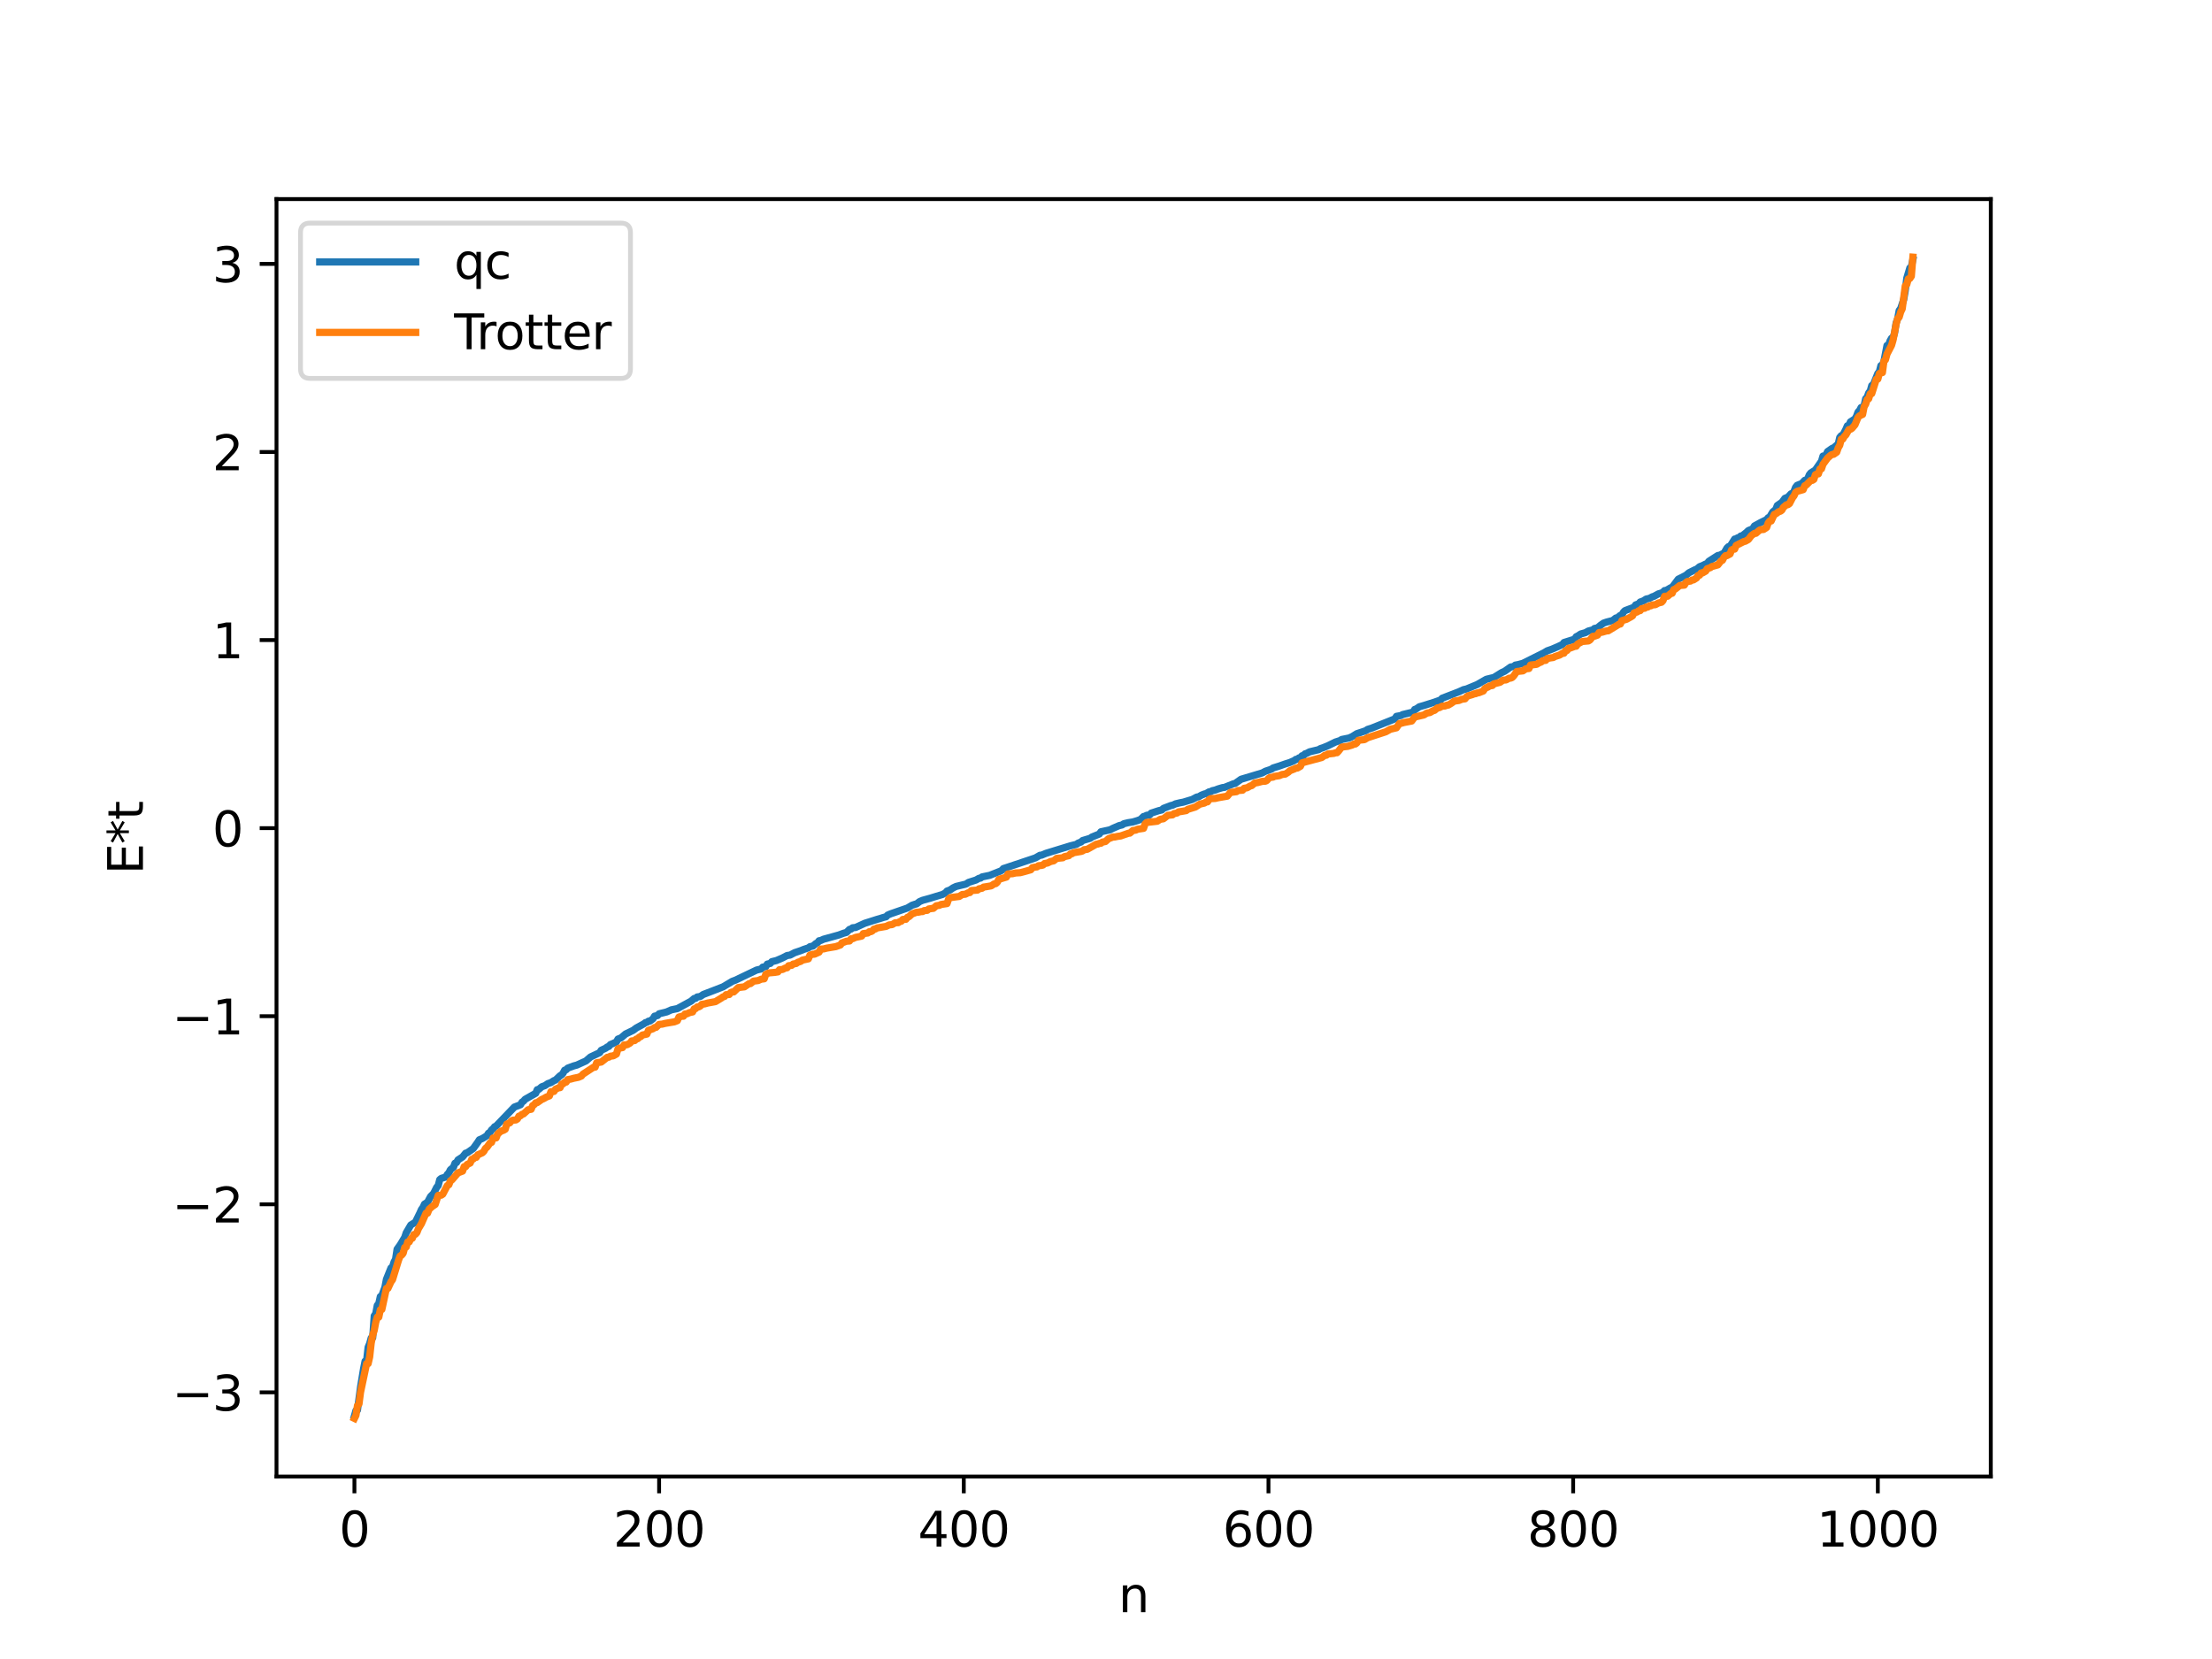 <?xml version="1.0" encoding="utf-8" standalone="no"?>
<!DOCTYPE svg PUBLIC "-//W3C//DTD SVG 1.1//EN"
  "http://www.w3.org/Graphics/SVG/1.1/DTD/svg11.dtd">
<svg xmlns:xlink="http://www.w3.org/1999/xlink" width="460.8pt" height="345.6pt" viewBox="0 0 460.8 345.6" xmlns="http://www.w3.org/2000/svg" version="1.1">
 <defs>
  <style type="text/css">*{stroke-linejoin: round; stroke-linecap: butt}</style>
 </defs>
 <g id="figure_1">
  <g id="patch_1">
   <path d="M 0 345.6 
L 460.8 345.6 
L 460.8 0 
L 0 0 
z
" style="fill: #ffffff"/>
  </g>
  <g id="axes_1">
   <g id="patch_2">
    <path d="M 57.6 307.584 
L 414.72 307.584 
L 414.72 41.472 
L 57.6 41.472 
z
" style="fill: #ffffff"/>
   </g>
   <g id="matplotlib.axis_1">
    <g id="xtick_1">
     <g id="line2d_1">
      <defs>
       <path id="m2f8550a818" d="M 0 0 
L 0 3.5 
" style="stroke: #000000; stroke-width: 0.8"/>
      </defs>
      <g>
       <use xlink:href="#m2f8550a818" x="73.833" y="307.584" style="stroke: #000000; stroke-width: 0.8"/>
      </g>
     </g>
     <g id="text_1">
      <!-- 0 -->
      <g transform="translate(70.651 322.182) scale(0.1 -0.1)">
       <defs>
        <path id="DejaVuSans-30" d="M 2034 4250 
Q 1547 4250 1301 3770 
Q 1056 3291 1056 2328 
Q 1056 1369 1301 889 
Q 1547 409 2034 409 
Q 2525 409 2770 889 
Q 3016 1369 3016 2328 
Q 3016 3291 2770 3770 
Q 2525 4250 2034 4250 
z
M 2034 4750 
Q 2819 4750 3233 4129 
Q 3647 3509 3647 2328 
Q 3647 1150 3233 529 
Q 2819 -91 2034 -91 
Q 1250 -91 836 529 
Q 422 1150 422 2328 
Q 422 3509 836 4129 
Q 1250 4750 2034 4750 
z
" transform="scale(0.016)"/>
       </defs>
       <use xlink:href="#DejaVuSans-30"/>
      </g>
     </g>
    </g>
    <g id="xtick_2">
     <g id="line2d_2">
      <g>
       <use xlink:href="#m2f8550a818" x="137.304" y="307.584" style="stroke: #000000; stroke-width: 0.8"/>
      </g>
     </g>
     <g id="text_2">
      <!-- 200 -->
      <g transform="translate(127.76 322.182) scale(0.1 -0.1)">
       <defs>
        <path id="DejaVuSans-32" d="M 1228 531 
L 3431 531 
L 3431 0 
L 469 0 
L 469 531 
Q 828 903 1448 1529 
Q 2069 2156 2228 2338 
Q 2531 2678 2651 2914 
Q 2772 3150 2772 3378 
Q 2772 3750 2511 3984 
Q 2250 4219 1831 4219 
Q 1534 4219 1204 4116 
Q 875 4013 500 3803 
L 500 4441 
Q 881 4594 1212 4672 
Q 1544 4750 1819 4750 
Q 2544 4750 2975 4387 
Q 3406 4025 3406 3419 
Q 3406 3131 3298 2873 
Q 3191 2616 2906 2266 
Q 2828 2175 2409 1742 
Q 1991 1309 1228 531 
z
" transform="scale(0.016)"/>
       </defs>
       <use xlink:href="#DejaVuSans-32"/>
       <use xlink:href="#DejaVuSans-30" x="63.623"/>
       <use xlink:href="#DejaVuSans-30" x="127.246"/>
      </g>
     </g>
    </g>
    <g id="xtick_3">
     <g id="line2d_3">
      <g>
       <use xlink:href="#m2f8550a818" x="200.775" y="307.584" style="stroke: #000000; stroke-width: 0.8"/>
      </g>
     </g>
     <g id="text_3">
      <!-- 400 -->
      <g transform="translate(191.231 322.182) scale(0.1 -0.1)">
       <defs>
        <path id="DejaVuSans-34" d="M 2419 4116 
L 825 1625 
L 2419 1625 
L 2419 4116 
z
M 2253 4666 
L 3047 4666 
L 3047 1625 
L 3713 1625 
L 3713 1100 
L 3047 1100 
L 3047 0 
L 2419 0 
L 2419 1100 
L 313 1100 
L 313 1709 
L 2253 4666 
z
" transform="scale(0.016)"/>
       </defs>
       <use xlink:href="#DejaVuSans-34"/>
       <use xlink:href="#DejaVuSans-30" x="63.623"/>
       <use xlink:href="#DejaVuSans-30" x="127.246"/>
      </g>
     </g>
    </g>
    <g id="xtick_4">
     <g id="line2d_4">
      <g>
       <use xlink:href="#m2f8550a818" x="264.246" y="307.584" style="stroke: #000000; stroke-width: 0.8"/>
      </g>
     </g>
     <g id="text_4">
      <!-- 600 -->
      <g transform="translate(254.702 322.182) scale(0.1 -0.1)">
       <defs>
        <path id="DejaVuSans-36" d="M 2113 2584 
Q 1688 2584 1439 2293 
Q 1191 2003 1191 1497 
Q 1191 994 1439 701 
Q 1688 409 2113 409 
Q 2538 409 2786 701 
Q 3034 994 3034 1497 
Q 3034 2003 2786 2293 
Q 2538 2584 2113 2584 
z
M 3366 4563 
L 3366 3988 
Q 3128 4100 2886 4159 
Q 2644 4219 2406 4219 
Q 1781 4219 1451 3797 
Q 1122 3375 1075 2522 
Q 1259 2794 1537 2939 
Q 1816 3084 2150 3084 
Q 2853 3084 3261 2657 
Q 3669 2231 3669 1497 
Q 3669 778 3244 343 
Q 2819 -91 2113 -91 
Q 1303 -91 875 529 
Q 447 1150 447 2328 
Q 447 3434 972 4092 
Q 1497 4750 2381 4750 
Q 2619 4750 2861 4703 
Q 3103 4656 3366 4563 
z
" transform="scale(0.016)"/>
       </defs>
       <use xlink:href="#DejaVuSans-36"/>
       <use xlink:href="#DejaVuSans-30" x="63.623"/>
       <use xlink:href="#DejaVuSans-30" x="127.246"/>
      </g>
     </g>
    </g>
    <g id="xtick_5">
     <g id="line2d_5">
      <g>
       <use xlink:href="#m2f8550a818" x="327.717" y="307.584" style="stroke: #000000; stroke-width: 0.8"/>
      </g>
     </g>
     <g id="text_5">
      <!-- 800 -->
      <g transform="translate(318.173 322.182) scale(0.1 -0.1)">
       <defs>
        <path id="DejaVuSans-38" d="M 2034 2216 
Q 1584 2216 1326 1975 
Q 1069 1734 1069 1313 
Q 1069 891 1326 650 
Q 1584 409 2034 409 
Q 2484 409 2743 651 
Q 3003 894 3003 1313 
Q 3003 1734 2745 1975 
Q 2488 2216 2034 2216 
z
M 1403 2484 
Q 997 2584 770 2862 
Q 544 3141 544 3541 
Q 544 4100 942 4425 
Q 1341 4750 2034 4750 
Q 2731 4750 3128 4425 
Q 3525 4100 3525 3541 
Q 3525 3141 3298 2862 
Q 3072 2584 2669 2484 
Q 3125 2378 3379 2068 
Q 3634 1759 3634 1313 
Q 3634 634 3220 271 
Q 2806 -91 2034 -91 
Q 1263 -91 848 271 
Q 434 634 434 1313 
Q 434 1759 690 2068 
Q 947 2378 1403 2484 
z
M 1172 3481 
Q 1172 3119 1398 2916 
Q 1625 2713 2034 2713 
Q 2441 2713 2670 2916 
Q 2900 3119 2900 3481 
Q 2900 3844 2670 4047 
Q 2441 4250 2034 4250 
Q 1625 4250 1398 4047 
Q 1172 3844 1172 3481 
z
" transform="scale(0.016)"/>
       </defs>
       <use xlink:href="#DejaVuSans-38"/>
       <use xlink:href="#DejaVuSans-30" x="63.623"/>
       <use xlink:href="#DejaVuSans-30" x="127.246"/>
      </g>
     </g>
    </g>
    <g id="xtick_6">
     <g id="line2d_6">
      <g>
       <use xlink:href="#m2f8550a818" x="391.188" y="307.584" style="stroke: #000000; stroke-width: 0.8"/>
      </g>
     </g>
     <g id="text_6">
      <!-- 1000 -->
      <g transform="translate(378.463 322.182) scale(0.1 -0.1)">
       <defs>
        <path id="DejaVuSans-31" d="M 794 531 
L 1825 531 
L 1825 4091 
L 703 3866 
L 703 4441 
L 1819 4666 
L 2450 4666 
L 2450 531 
L 3481 531 
L 3481 0 
L 794 0 
L 794 531 
z
" transform="scale(0.016)"/>
       </defs>
       <use xlink:href="#DejaVuSans-31"/>
       <use xlink:href="#DejaVuSans-30" x="63.623"/>
       <use xlink:href="#DejaVuSans-30" x="127.246"/>
       <use xlink:href="#DejaVuSans-30" x="190.869"/>
      </g>
     </g>
    </g>
    <g id="text_7">
     <!-- n -->
     <g transform="translate(232.991 335.861) scale(0.1 -0.1)">
      <defs>
       <path id="DejaVuSans-6e" d="M 3513 2113 
L 3513 0 
L 2938 0 
L 2938 2094 
Q 2938 2591 2744 2837 
Q 2550 3084 2163 3084 
Q 1697 3084 1428 2787 
Q 1159 2491 1159 1978 
L 1159 0 
L 581 0 
L 581 3500 
L 1159 3500 
L 1159 2956 
Q 1366 3272 1645 3428 
Q 1925 3584 2291 3584 
Q 2894 3584 3203 3211 
Q 3513 2838 3513 2113 
z
" transform="scale(0.016)"/>
      </defs>
      <use xlink:href="#DejaVuSans-6e"/>
     </g>
    </g>
   </g>
   <g id="matplotlib.axis_2">
    <g id="ytick_1">
     <g id="line2d_7">
      <defs>
       <path id="mde7088f697" d="M 0 0 
L -3.5 0 
" style="stroke: #000000; stroke-width: 0.8"/>
      </defs>
      <g>
       <use xlink:href="#mde7088f697" x="57.6" y="290.056" style="stroke: #000000; stroke-width: 0.8"/>
      </g>
     </g>
     <g id="text_8">
      <!-- −3 -->
      <g transform="translate(35.858 293.855) scale(0.1 -0.1)">
       <defs>
        <path id="DejaVuSans-2212" d="M 678 2272 
L 4684 2272 
L 4684 1741 
L 678 1741 
L 678 2272 
z
" transform="scale(0.016)"/>
        <path id="DejaVuSans-33" d="M 2597 2516 
Q 3050 2419 3304 2112 
Q 3559 1806 3559 1356 
Q 3559 666 3084 287 
Q 2609 -91 1734 -91 
Q 1441 -91 1130 -33 
Q 819 25 488 141 
L 488 750 
Q 750 597 1062 519 
Q 1375 441 1716 441 
Q 2309 441 2620 675 
Q 2931 909 2931 1356 
Q 2931 1769 2642 2001 
Q 2353 2234 1838 2234 
L 1294 2234 
L 1294 2753 
L 1863 2753 
Q 2328 2753 2575 2939 
Q 2822 3125 2822 3475 
Q 2822 3834 2567 4026 
Q 2313 4219 1838 4219 
Q 1578 4219 1281 4162 
Q 984 4106 628 3988 
L 628 4550 
Q 988 4650 1302 4700 
Q 1616 4750 1894 4750 
Q 2613 4750 3031 4423 
Q 3450 4097 3450 3541 
Q 3450 3153 3228 2886 
Q 3006 2619 2597 2516 
z
" transform="scale(0.016)"/>
       </defs>
       <use xlink:href="#DejaVuSans-2212"/>
       <use xlink:href="#DejaVuSans-33" x="83.789"/>
      </g>
     </g>
    </g>
    <g id="ytick_2">
     <g id="line2d_8">
      <g>
       <use xlink:href="#mde7088f697" x="57.6" y="250.876" style="stroke: #000000; stroke-width: 0.8"/>
      </g>
     </g>
     <g id="text_9">
      <!-- −2 -->
      <g transform="translate(35.858 254.675) scale(0.1 -0.1)">
       <use xlink:href="#DejaVuSans-2212"/>
       <use xlink:href="#DejaVuSans-32" x="83.789"/>
      </g>
     </g>
    </g>
    <g id="ytick_3">
     <g id="line2d_9">
      <g>
       <use xlink:href="#mde7088f697" x="57.6" y="211.696" style="stroke: #000000; stroke-width: 0.8"/>
      </g>
     </g>
     <g id="text_10">
      <!-- −1 -->
      <g transform="translate(35.858 215.495) scale(0.1 -0.1)">
       <use xlink:href="#DejaVuSans-2212"/>
       <use xlink:href="#DejaVuSans-31" x="83.789"/>
      </g>
     </g>
    </g>
    <g id="ytick_4">
     <g id="line2d_10">
      <g>
       <use xlink:href="#mde7088f697" x="57.6" y="172.516" style="stroke: #000000; stroke-width: 0.8"/>
      </g>
     </g>
     <g id="text_11">
      <!-- 0 -->
      <g transform="translate(44.237 176.316) scale(0.1 -0.1)">
       <use xlink:href="#DejaVuSans-30"/>
      </g>
     </g>
    </g>
    <g id="ytick_5">
     <g id="line2d_11">
      <g>
       <use xlink:href="#mde7088f697" x="57.6" y="133.337" style="stroke: #000000; stroke-width: 0.8"/>
      </g>
     </g>
     <g id="text_12">
      <!-- 1 -->
      <g transform="translate(44.237 137.136) scale(0.1 -0.1)">
       <use xlink:href="#DejaVuSans-31"/>
      </g>
     </g>
    </g>
    <g id="ytick_6">
     <g id="line2d_12">
      <g>
       <use xlink:href="#mde7088f697" x="57.6" y="94.157" style="stroke: #000000; stroke-width: 0.8"/>
      </g>
     </g>
     <g id="text_13">
      <!-- 2 -->
      <g transform="translate(44.237 97.956) scale(0.1 -0.1)">
       <use xlink:href="#DejaVuSans-32"/>
      </g>
     </g>
    </g>
    <g id="ytick_7">
     <g id="line2d_13">
      <g>
       <use xlink:href="#mde7088f697" x="57.6" y="54.977" style="stroke: #000000; stroke-width: 0.8"/>
      </g>
     </g>
     <g id="text_14">
      <!-- 3 -->
      <g transform="translate(44.237 58.777) scale(0.1 -0.1)">
       <use xlink:href="#DejaVuSans-33"/>
      </g>
     </g>
    </g>
    <g id="text_15">
     <!-- E*t -->
     <g transform="translate(29.778 182.148) rotate(-90) scale(0.1 -0.1)">
      <defs>
       <path id="DejaVuSans-45" d="M 628 4666 
L 3578 4666 
L 3578 4134 
L 1259 4134 
L 1259 2753 
L 3481 2753 
L 3481 2222 
L 1259 2222 
L 1259 531 
L 3634 531 
L 3634 0 
L 628 0 
L 628 4666 
z
" transform="scale(0.016)"/>
       <path id="DejaVuSans-2a" d="M 3009 3897 
L 1888 3291 
L 3009 2681 
L 2828 2375 
L 1778 3009 
L 1778 1831 
L 1422 1831 
L 1422 3009 
L 372 2375 
L 191 2681 
L 1313 3291 
L 191 3897 
L 372 4206 
L 1422 3572 
L 1422 4750 
L 1778 4750 
L 1778 3572 
L 2828 4206 
L 3009 3897 
z
" transform="scale(0.016)"/>
       <path id="DejaVuSans-74" d="M 1172 4494 
L 1172 3500 
L 2356 3500 
L 2356 3053 
L 1172 3053 
L 1172 1153 
Q 1172 725 1289 603 
Q 1406 481 1766 481 
L 2356 481 
L 2356 0 
L 1766 0 
Q 1100 0 847 248 
Q 594 497 594 1153 
L 594 3053 
L 172 3053 
L 172 3500 
L 594 3500 
L 594 4494 
L 1172 4494 
z
" transform="scale(0.016)"/>
      </defs>
      <use xlink:href="#DejaVuSans-45"/>
      <use xlink:href="#DejaVuSans-2a" x="63.184"/>
      <use xlink:href="#DejaVuSans-74" x="113.184"/>
     </g>
    </g>
   </g>
   <g id="line2d_14">
    <path d="M 73.833 294.95 
L 74.15 293.849 
L 74.467 293.756 
L 75.102 288.987 
L 75.737 285.13 
L 76.054 283.56 
L 76.372 283.407 
L 76.689 280.654 
L 77.006 279.883 
L 77.324 278.737 
L 77.641 278.67 
L 77.958 274.125 
L 78.276 273.652 
L 78.593 271.932 
L 78.91 271.543 
L 79.228 270.099 
L 79.545 269.895 
L 80.18 268.174 
L 80.497 266.508 
L 81.449 264.138 
L 81.767 263.915 
L 82.084 262.899 
L 82.401 262.322 
L 82.719 260.236 
L 83.353 259.355 
L 84.305 257.778 
L 84.623 256.816 
L 85.575 255.193 
L 86.527 254.608 
L 87.479 252.672 
L 87.796 251.953 
L 88.114 251.514 
L 88.431 250.836 
L 89.066 250.442 
L 89.7 249.251 
L 90.335 248.611 
L 90.97 247.343 
L 91.287 246.97 
L 91.605 245.742 
L 91.922 245.475 
L 92.874 245.193 
L 93.191 244.638 
L 93.509 244.321 
L 93.826 243.679 
L 94.461 243.16 
L 94.778 242.319 
L 95.096 242.184 
L 95.413 241.63 
L 96.365 241.008 
L 97 240.227 
L 97.317 240.158 
L 98.586 239.264 
L 99.539 237.933 
L 99.856 237.438 
L 100.491 237.17 
L 101.125 236.788 
L 101.443 236.582 
L 101.76 236.063 
L 102.077 235.9 
L 102.395 235.382 
L 102.712 235.137 
L 103.029 234.724 
L 103.347 234.584 
L 107.155 230.619 
L 108.424 230.139 
L 108.742 229.598 
L 109.059 229.393 
L 109.377 229.011 
L 111.598 227.751 
L 111.915 226.998 
L 112.233 226.935 
L 112.867 226.388 
L 113.502 226.163 
L 114.137 225.738 
L 114.772 225.52 
L 115.406 225.11 
L 115.724 225.001 
L 116.676 224.092 
L 116.993 223.924 
L 117.31 223.534 
L 117.628 222.936 
L 117.945 222.852 
L 118.262 222.514 
L 119.532 222.046 
L 120.167 221.875 
L 122.071 221.01 
L 123.023 220.184 
L 124.292 219.588 
L 124.927 219.289 
L 125.244 218.792 
L 126.196 218.35 
L 126.514 218.086 
L 126.831 218.004 
L 127.148 217.611 
L 127.783 217.342 
L 128.418 217.044 
L 128.735 216.456 
L 129.37 216.208 
L 130.322 215.396 
L 131.909 214.633 
L 132.543 214.154 
L 134.13 213.284 
L 134.448 213.031 
L 134.765 212.97 
L 135.082 212.733 
L 135.4 212.702 
L 136.034 212.232 
L 136.352 211.687 
L 136.986 211.555 
L 137.304 211.192 
L 138.891 210.801 
L 139.843 210.373 
L 141.112 210.108 
L 143.968 208.556 
L 144.603 208.006 
L 144.92 207.977 
L 145.238 207.686 
L 145.872 207.591 
L 146.507 207.164 
L 148.411 206.433 
L 150.633 205.572 
L 152.537 204.435 
L 153.172 204.199 
L 157.615 202.077 
L 158.567 201.853 
L 158.884 201.473 
L 159.519 201.372 
L 159.836 200.839 
L 160.471 200.701 
L 160.788 200.33 
L 161.74 200.098 
L 163.01 199.554 
L 163.962 199.055 
L 164.596 198.958 
L 165.548 198.457 
L 166.818 198.033 
L 167.453 197.771 
L 168.087 197.564 
L 168.405 197.465 
L 168.722 197.214 
L 169.357 197.077 
L 169.991 196.539 
L 170.309 196.392 
L 170.626 195.976 
L 170.943 195.936 
L 171.578 195.649 
L 174.752 194.773 
L 175.704 194.419 
L 176.339 194.24 
L 176.973 193.606 
L 177.291 193.546 
L 177.608 193.277 
L 178.243 193.21 
L 180.147 192.334 
L 181.099 192.035 
L 182.686 191.529 
L 183.32 191.351 
L 183.955 191.141 
L 184.59 190.982 
L 184.907 190.631 
L 185.542 190.364 
L 189.033 189.156 
L 189.985 188.585 
L 190.62 188.372 
L 190.937 188.302 
L 191.572 187.813 
L 192.206 187.544 
L 193.793 187.107 
L 195.062 186.716 
L 196.332 186.339 
L 196.967 185.998 
L 197.284 185.622 
L 197.919 185.391 
L 198.553 184.956 
L 199.188 184.657 
L 201.092 184.203 
L 201.41 184.078 
L 201.727 183.831 
L 203.314 183.327 
L 203.948 182.966 
L 204.266 182.922 
L 204.583 182.676 
L 206.17 182.349 
L 208.391 181.472 
L 208.709 181.301 
L 209.026 180.936 
L 209.661 180.735 
L 210.296 180.522 
L 215.691 178.718 
L 216.643 178.169 
L 216.96 178.148 
L 217.912 177.758 
L 222.99 176.201 
L 224.259 175.888 
L 224.577 175.649 
L 225.211 175.4 
L 225.529 175.101 
L 226.798 174.72 
L 227.115 174.638 
L 227.433 174.382 
L 229.02 173.739 
L 229.337 173.276 
L 231.241 172.862 
L 231.876 172.537 
L 233.145 171.988 
L 233.78 171.843 
L 234.097 171.599 
L 235.049 171.375 
L 236.001 171.227 
L 236.953 170.943 
L 237.588 170.705 
L 238.223 170.091 
L 238.54 170.032 
L 238.858 169.841 
L 239.492 169.765 
L 239.81 169.391 
L 241.396 168.874 
L 242.031 168.732 
L 242.348 168.408 
L 243.935 167.805 
L 244.253 167.746 
L 244.887 167.456 
L 245.839 167.228 
L 246.474 167.113 
L 248.378 166.537 
L 249.33 166.029 
L 249.648 166.012 
L 250.282 165.644 
L 250.917 165.395 
L 251.234 165.333 
L 251.869 164.954 
L 252.186 164.936 
L 252.504 164.724 
L 253.139 164.584 
L 253.773 164.342 
L 254.725 164.059 
L 255.043 164.043 
L 256.947 163.279 
L 257.264 163.229 
L 258.534 162.335 
L 262.977 161.005 
L 263.611 160.662 
L 264.881 160.221 
L 265.198 159.985 
L 266.467 159.591 
L 267.737 159.142 
L 268.689 158.842 
L 269.641 158.427 
L 269.958 158.183 
L 270.276 158.155 
L 270.593 157.888 
L 270.91 157.839 
L 271.228 157.443 
L 271.545 157.406 
L 271.862 157.037 
L 272.18 156.951 
L 272.815 156.618 
L 274.719 156.162 
L 275.036 155.958 
L 275.671 155.745 
L 276.623 155.354 
L 278.21 154.575 
L 279.162 154.27 
L 279.479 154.053 
L 281.066 153.73 
L 281.7 153.437 
L 282.653 152.839 
L 283.605 152.528 
L 284.557 152.2 
L 284.874 151.957 
L 285.826 151.648 
L 290.586 149.746 
L 290.904 149.228 
L 291.856 149.053 
L 292.173 148.862 
L 293.76 148.483 
L 294.395 148.344 
L 294.712 147.785 
L 295.029 147.681 
L 295.664 147.238 
L 296.616 146.968 
L 298.838 146.265 
L 300.107 145.812 
L 300.424 145.458 
L 303.915 144.11 
L 304.867 143.671 
L 305.502 143.525 
L 307.724 142.605 
L 309.628 141.508 
L 311.215 141.121 
L 312.801 140.129 
L 313.436 139.842 
L 314.705 138.946 
L 315.34 138.848 
L 315.658 138.557 
L 316.292 138.439 
L 317.244 138.18 
L 321.687 135.963 
L 322.322 135.575 
L 323.274 135.244 
L 324.543 134.699 
L 325.496 134.247 
L 325.813 133.842 
L 328.034 133.147 
L 328.352 132.634 
L 328.669 132.489 
L 329.304 132.067 
L 330.256 131.804 
L 330.891 131.45 
L 331.843 131.206 
L 332.16 130.92 
L 332.795 130.786 
L 333.429 130.248 
L 334.064 129.799 
L 334.699 129.584 
L 335.968 129.26 
L 336.603 128.752 
L 336.92 128.703 
L 337.555 128.182 
L 337.872 128.098 
L 338.19 127.534 
L 338.507 127.211 
L 340.411 126.493 
L 340.729 126.016 
L 341.363 125.782 
L 341.681 125.412 
L 342.315 125.188 
L 342.95 124.785 
L 343.585 124.659 
L 344.22 124.32 
L 344.537 124.23 
L 345.489 123.708 
L 346.124 123.523 
L 346.441 123.348 
L 346.758 123.023 
L 347.076 123.011 
L 348.028 122.448 
L 348.345 122.342 
L 349.615 120.654 
L 351.201 119.854 
L 351.836 119.319 
L 353.105 118.686 
L 353.423 118.581 
L 354.058 118.058 
L 354.692 117.812 
L 355.327 117.49 
L 355.644 117.432 
L 355.962 116.94 
L 357.866 115.717 
L 358.183 115.689 
L 358.818 115.375 
L 359.135 115.254 
L 359.77 114.154 
L 360.087 113.864 
L 360.405 113.824 
L 361.357 112.295 
L 361.674 112.246 
L 361.991 112.032 
L 362.309 111.974 
L 362.626 111.665 
L 362.943 111.611 
L 363.896 110.851 
L 364.213 110.529 
L 364.848 110.276 
L 365.165 110.091 
L 365.482 109.567 
L 366.752 108.869 
L 368.021 108.246 
L 368.339 107.862 
L 368.656 107.726 
L 369.291 106.654 
L 369.925 106.123 
L 370.243 105.31 
L 371.195 104.653 
L 371.829 103.811 
L 372.464 103.553 
L 373.099 102.871 
L 373.416 102.771 
L 373.734 102.35 
L 374.051 101.517 
L 374.368 101.11 
L 375.003 100.86 
L 375.32 100.744 
L 375.955 100.068 
L 376.272 99.965 
L 376.59 99.711 
L 376.907 98.917 
L 377.224 98.513 
L 378.177 97.915 
L 379.446 96.082 
L 379.763 95.006 
L 380.081 94.957 
L 380.398 94.74 
L 380.715 94.071 
L 381.667 93.404 
L 381.985 93.293 
L 382.937 92.481 
L 383.254 91.128 
L 383.572 90.752 
L 383.889 90.663 
L 384.524 89.441 
L 384.841 88.698 
L 385.158 88.655 
L 385.476 87.88 
L 386.428 87.265 
L 386.745 86.704 
L 387.062 85.832 
L 387.38 85.507 
L 387.697 84.902 
L 388.015 84.814 
L 388.332 84.536 
L 388.649 83.062 
L 388.967 82.729 
L 389.284 81.843 
L 389.601 81.463 
L 389.919 80.32 
L 390.236 80.181 
L 390.871 78.578 
L 391.188 77.788 
L 391.505 77.418 
L 391.823 76.166 
L 392.14 76.002 
L 392.458 75.28 
L 393.092 71.97 
L 393.41 71.93 
L 393.727 71.007 
L 394.044 70.461 
L 394.362 70.404 
L 394.679 69.319 
L 394.996 67.272 
L 395.314 66.428 
L 395.631 64.693 
L 395.948 64.269 
L 396.583 62.375 
L 396.9 60.528 
L 397.218 57.943 
L 397.853 55.826 
L 398.17 55.571 
L 398.487 54.079 
L 398.487 54.079 
" clip-path="url(#p302e73ba23)" style="fill: none; stroke: #1f77b4; stroke-width: 1.5; stroke-linecap: square"/>
   </g>
   <g id="line2d_15">
    <path d="M 73.833 295.488 
L 74.15 294.843 
L 74.467 292.807 
L 74.785 292.467 
L 75.102 290.056 
L 76.372 284.069 
L 76.689 284.069 
L 77.006 282.69 
L 77.324 279.816 
L 77.641 278.15 
L 77.958 277.135 
L 78.276 275.45 
L 78.593 274.384 
L 78.91 274.384 
L 79.228 272.85 
L 79.545 272.796 
L 80.497 268.397 
L 80.815 268.397 
L 81.449 267.018 
L 81.767 266.591 
L 83.036 262.478 
L 83.353 261.655 
L 83.671 261.463 
L 83.988 261.07 
L 84.305 259.884 
L 84.623 259.778 
L 84.94 258.712 
L 85.258 258.712 
L 85.575 258.038 
L 85.892 257.955 
L 86.21 257.178 
L 86.527 257.124 
L 86.844 256.777 
L 87.162 255.96 
L 87.796 254.906 
L 88.748 252.726 
L 89.066 252.726 
L 89.383 251.915 
L 90.018 251.346 
L 90.653 250.92 
L 91.287 249.026 
L 91.922 248.976 
L 92.239 248.765 
L 93.191 246.964 
L 93.509 246.806 
L 93.826 245.983 
L 94.143 245.791 
L 95.413 244.324 
L 96.365 243.966 
L 96.682 243.04 
L 97 243.04 
L 97.317 242.572 
L 97.952 242.283 
L 98.269 241.506 
L 98.586 241.452 
L 98.904 241.105 
L 99.221 241.097 
L 99.539 240.571 
L 100.491 240.149 
L 100.808 239.832 
L 101.125 239.234 
L 101.443 238.993 
L 102.077 238.112 
L 102.395 237.982 
L 102.712 237.069 
L 103.347 237.054 
L 103.664 236.244 
L 104.299 235.674 
L 104.934 235.437 
L 105.251 235.248 
L 105.568 234.17 
L 106.203 233.906 
L 106.52 233.518 
L 106.838 233.354 
L 107.472 233.304 
L 107.79 233.094 
L 108.107 232.514 
L 108.424 232.44 
L 108.742 232.132 
L 109.059 232.051 
L 110.011 231.186 
L 110.646 231.087 
L 110.963 230.311 
L 111.281 230.119 
L 111.598 229.727 
L 111.915 229.694 
L 112.867 229.021 
L 113.185 228.902 
L 113.82 228.54 
L 114.454 228.294 
L 114.772 227.418 
L 115.406 227.368 
L 115.724 226.9 
L 116.358 226.611 
L 116.676 226.577 
L 116.993 225.834 
L 117.31 225.78 
L 117.628 225.433 
L 117.945 225.425 
L 118.262 224.899 
L 118.897 224.794 
L 119.532 224.617 
L 120.484 224.427 
L 121.119 224.16 
L 121.436 223.769 
L 123.658 222.314 
L 123.975 222.31 
L 124.292 221.398 
L 125.244 221.247 
L 126.514 220.254 
L 126.831 220.232 
L 127.148 220.029 
L 127.783 219.939 
L 128.418 219.576 
L 128.735 218.498 
L 129.053 218.348 
L 129.687 218.234 
L 130.005 217.682 
L 130.639 217.632 
L 131.274 217.282 
L 131.591 216.85 
L 132.226 216.768 
L 132.543 216.46 
L 132.861 216.379 
L 133.178 216.048 
L 133.496 215.937 
L 133.813 215.62 
L 134.765 215.416 
L 135.082 214.639 
L 136.034 214.305 
L 136.352 214.055 
L 136.669 214.022 
L 137.304 213.4 
L 137.939 213.349 
L 138.573 213.187 
L 140.477 212.868 
L 141.112 212.622 
L 141.429 211.877 
L 142.064 211.696 
L 142.381 211.696 
L 142.699 211.237 
L 143.016 211.228 
L 143.651 210.94 
L 144.286 210.808 
L 144.603 210.162 
L 144.92 210.108 
L 145.238 209.762 
L 145.555 209.753 
L 145.872 209.589 
L 146.19 209.228 
L 146.824 209.122 
L 147.459 208.945 
L 149.046 208.657 
L 150.315 207.891 
L 150.633 207.649 
L 150.95 207.576 
L 151.267 207.204 
L 151.902 207.18 
L 152.22 206.768 
L 152.537 206.642 
L 152.854 206.638 
L 153.806 205.726 
L 155.076 205.575 
L 156.028 204.927 
L 156.345 204.9 
L 156.98 204.391 
L 157.932 204.267 
L 158.567 203.984 
L 159.201 203.904 
L 159.519 202.983 
L 160.153 202.676 
L 161.423 202.562 
L 162.058 202.462 
L 162.375 202.01 
L 163.01 201.96 
L 163.644 201.638 
L 163.962 201.61 
L 164.279 201.178 
L 164.914 201.096 
L 165.231 200.831 
L 165.866 200.707 
L 166.183 200.469 
L 166.818 200.265 
L 167.135 200.016 
L 168.405 199.744 
L 168.722 198.968 
L 169.357 198.784 
L 169.674 198.776 
L 170.626 198.35 
L 170.943 197.728 
L 171.578 197.678 
L 172.213 197.515 
L 174.117 197.197 
L 175.069 196.861 
L 175.386 196.427 
L 176.339 196.074 
L 176.973 196.024 
L 177.291 195.565 
L 177.608 195.556 
L 178.243 195.268 
L 179.195 195.079 
L 179.512 194.997 
L 179.829 194.49 
L 180.781 194.362 
L 181.099 194.09 
L 181.416 194.081 
L 181.734 193.917 
L 182.051 193.556 
L 182.368 193.524 
L 182.686 193.309 
L 184.59 192.985 
L 185.224 192.679 
L 185.859 192.606 
L 186.494 192.23 
L 187.129 192.208 
L 187.446 191.977 
L 187.763 191.905 
L 188.081 191.532 
L 188.715 191.508 
L 189.033 191.097 
L 189.35 190.97 
L 189.985 190.393 
L 190.937 190.038 
L 191.254 190.038 
L 191.889 189.903 
L 192.206 189.893 
L 192.524 189.692 
L 193.158 189.64 
L 193.476 189.357 
L 194.11 189.256 
L 194.428 189.228 
L 195.062 188.685 
L 195.697 188.595 
L 196.015 188.421 
L 196.967 188.281 
L 197.284 188.232 
L 197.601 187.311 
L 197.919 187.004 
L 199.188 186.828 
L 199.823 186.749 
L 200.458 186.339 
L 201.092 186.288 
L 201.727 185.966 
L 202.044 185.938 
L 202.362 185.517 
L 203.631 185.424 
L 203.948 185.159 
L 204.583 185.036 
L 204.9 184.797 
L 205.535 184.704 
L 206.487 184.537 
L 207.122 184.118 
L 207.439 184.072 
L 207.757 183.793 
L 208.074 183.188 
L 209.661 182.711 
L 209.978 182.056 
L 210.93 182.006 
L 211.565 181.853 
L 212.517 181.799 
L 213.152 181.637 
L 214.739 181.189 
L 215.056 180.755 
L 215.691 180.619 
L 216.008 180.594 
L 216.325 180.352 
L 216.96 180.282 
L 217.277 180.196 
L 217.595 179.893 
L 218.229 179.779 
L 218.864 179.465 
L 219.499 179.325 
L 220.134 178.818 
L 221.403 178.691 
L 221.72 178.461 
L 222.672 178.246 
L 222.99 177.884 
L 223.307 177.852 
L 223.624 177.637 
L 225.211 177.368 
L 225.529 177.265 
L 225.846 177.007 
L 226.481 176.934 
L 228.385 175.86 
L 228.702 175.836 
L 229.02 175.689 
L 229.337 175.666 
L 229.654 175.425 
L 230.289 175.298 
L 230.924 174.722 
L 231.876 174.366 
L 232.193 174.366 
L 232.828 174.232 
L 233.462 174.144 
L 235.049 173.584 
L 235.367 173.556 
L 236.001 173.013 
L 236.636 172.923 
L 236.953 172.749 
L 237.905 172.609 
L 238.223 172.56 
L 238.54 171.64 
L 238.858 171.332 
L 240.444 171.156 
L 241.079 171.078 
L 241.714 170.667 
L 242.348 170.574 
L 243.3 169.845 
L 244.253 169.752 
L 244.57 169.487 
L 245.205 169.364 
L 245.522 169.125 
L 246.157 169.032 
L 247.109 168.865 
L 247.426 168.605 
L 249.013 168.121 
L 249.965 167.516 
L 250.917 167.29 
L 251.234 167.065 
L 251.552 167.039 
L 251.869 166.561 
L 252.186 166.376 
L 253.139 166.334 
L 253.773 166.181 
L 255.677 165.853 
L 256.312 165.083 
L 257.581 164.922 
L 257.899 164.681 
L 258.851 164.61 
L 259.168 164.222 
L 259.803 164.107 
L 260.438 163.735 
L 260.755 163.653 
L 261.39 163.119 
L 262.024 163.019 
L 262.977 162.767 
L 263.611 162.738 
L 263.929 162.574 
L 264.246 162.18 
L 264.563 161.965 
L 265.198 161.89 
L 265.515 161.727 
L 266.467 161.593 
L 267.102 161.335 
L 267.737 161.262 
L 268.372 160.864 
L 268.689 160.561 
L 269.641 160.188 
L 269.958 160.017 
L 270.276 159.994 
L 270.91 159.626 
L 271.228 158.914 
L 275.353 157.807 
L 275.988 157.341 
L 276.305 157.327 
L 276.623 157.077 
L 277.892 156.937 
L 278.21 156.807 
L 278.527 156.804 
L 278.844 156.467 
L 279.479 155.644 
L 280.114 155.55 
L 280.748 155.484 
L 281.7 155.2 
L 282.018 154.995 
L 282.335 154.995 
L 282.653 154.768 
L 282.97 154.217 
L 284.239 154.08 
L 284.874 153.692 
L 288.682 152.449 
L 289.634 151.919 
L 290.904 151.618 
L 291.539 150.704 
L 291.856 150.685 
L 292.491 150.509 
L 294.077 150.206 
L 294.712 149.375 
L 296.616 148.938 
L 297.251 148.55 
L 297.886 148.435 
L 298.52 148.064 
L 298.838 147.981 
L 299.472 147.447 
L 299.79 147.439 
L 300.424 147.119 
L 301.059 147.066 
L 301.377 146.902 
L 301.694 146.885 
L 302.329 146.508 
L 302.963 146.055 
L 303.915 145.921 
L 304.55 145.663 
L 305.185 145.581 
L 305.502 145.18 
L 305.82 144.965 
L 306.772 144.685 
L 307.089 144.533 
L 307.406 144.516 
L 307.724 144.345 
L 308.041 144.322 
L 308.993 143.954 
L 309.31 143.47 
L 309.628 143.242 
L 309.945 143.155 
L 310.262 142.91 
L 310.897 142.8 
L 311.215 142.459 
L 312.484 142.135 
L 313.119 141.689 
L 313.753 141.639 
L 314.388 141.283 
L 314.705 141.265 
L 315.023 141.132 
L 315.34 140.796 
L 315.975 139.887 
L 317.244 139.754 
L 317.879 139.323 
L 318.514 139.262 
L 318.831 138.545 
L 320.1 138.394 
L 320.735 138.02 
L 321.053 137.923 
L 321.37 137.638 
L 322.005 137.563 
L 322.322 137.186 
L 322.957 137.056 
L 323.591 136.972 
L 323.909 136.777 
L 324.543 136.568 
L 324.861 136.474 
L 325.496 136.096 
L 325.813 136.074 
L 326.13 135.549 
L 326.448 135.501 
L 326.765 135.032 
L 327.082 135.014 
L 328.034 134.65 
L 328.352 134.615 
L 328.669 134.144 
L 329.621 133.634 
L 330.891 133.518 
L 331.208 133.328 
L 331.843 132.546 
L 332.16 132.532 
L 332.795 132.309 
L 333.112 131.776 
L 333.747 131.7 
L 334.699 131.424 
L 335.016 131.412 
L 337.238 130.064 
L 337.555 129.991 
L 337.872 129.293 
L 338.824 129.013 
L 339.777 128.488 
L 340.094 128.282 
L 340.411 127.673 
L 341.046 127.483 
L 341.363 127.238 
L 341.681 127.206 
L 341.998 126.787 
L 342.633 126.707 
L 342.95 126.463 
L 343.267 126.454 
L 343.585 126.223 
L 343.902 126.2 
L 344.22 126.017 
L 344.854 125.967 
L 345.489 125.611 
L 346.124 125.46 
L 346.441 125.124 
L 346.758 124.215 
L 347.393 124.205 
L 348.028 123.651 
L 348.345 123.59 
L 348.662 122.829 
L 348.98 122.722 
L 349.932 121.966 
L 350.884 121.891 
L 351.201 121.362 
L 351.519 121.134 
L 352.153 121.049 
L 352.471 120.835 
L 352.788 120.803 
L 353.423 120.402 
L 353.74 119.877 
L 354.058 119.829 
L 354.375 119.36 
L 354.692 119.342 
L 355.327 118.978 
L 355.644 118.472 
L 356.279 118.263 
L 356.596 118.031 
L 357.866 117.675 
L 358.5 116.861 
L 358.818 116.72 
L 359.135 116.104 
L 359.453 115.752 
L 359.77 115.74 
L 360.405 115.401 
L 360.722 114.559 
L 361.039 114.41 
L 361.357 114.393 
L 361.674 113.621 
L 363.261 112.816 
L 363.578 112.751 
L 364.213 112.395 
L 364.848 111.566 
L 365.482 111.115 
L 365.8 111.091 
L 366.434 110.528 
L 366.752 110.345 
L 367.386 110.295 
L 368.021 109.872 
L 368.339 108.965 
L 368.656 108.543 
L 368.973 108.534 
L 369.608 107.157 
L 369.925 107.05 
L 370.56 106.579 
L 370.877 106.509 
L 371.195 106.272 
L 371.512 105.69 
L 372.147 105.163 
L 372.464 105.131 
L 372.781 104.903 
L 373.416 103.688 
L 373.734 103.275 
L 374.051 102.591 
L 374.368 102.359 
L 375.638 102.003 
L 375.955 101.189 
L 376.272 101.048 
L 377.224 100.08 
L 377.542 100.068 
L 377.859 99.87 
L 378.177 98.887 
L 378.494 98.738 
L 378.811 98.721 
L 379.129 97.684 
L 379.446 97.669 
L 379.763 96.723 
L 380.715 95.419 
L 381.35 94.856 
L 381.667 94.673 
L 381.985 94.639 
L 382.62 94.2 
L 382.937 93.293 
L 383.254 92.755 
L 383.572 91.486 
L 383.889 91.468 
L 384.206 90.907 
L 384.524 90.6 
L 385.158 89.492 
L 385.476 89.439 
L 385.793 89.231 
L 386.428 88.485 
L 387.062 86.953 
L 387.38 86.619 
L 388.015 86.332 
L 388.332 84.727 
L 388.649 84.198 
L 388.967 83.215 
L 389.284 83.066 
L 389.601 82.012 
L 389.919 81.997 
L 390.871 79.001 
L 391.188 78.967 
L 391.505 77.809 
L 391.823 77.638 
L 392.14 77.622 
L 392.458 75.226 
L 392.775 74.928 
L 393.092 73.767 
L 394.044 71.931 
L 394.362 70.831 
L 394.996 67.543 
L 395.314 66.34 
L 395.631 66.067 
L 395.948 64.987 
L 396.266 64.342 
L 396.9 59.554 
L 397.218 59.256 
L 397.535 58.096 
L 397.853 58.02 
L 398.17 57.543 
L 398.487 53.568 
L 398.487 53.568 
" clip-path="url(#p302e73ba23)" style="fill: none; stroke: #ff7f0e; stroke-width: 1.5; stroke-linecap: square"/>
   </g>
   <g id="patch_3">
    <path d="M 57.6 307.584 
L 57.6 41.472 
" style="fill: none; stroke: #000000; stroke-width: 0.8; stroke-linejoin: miter; stroke-linecap: square"/>
   </g>
   <g id="patch_4">
    <path d="M 414.72 307.584 
L 414.72 41.472 
" style="fill: none; stroke: #000000; stroke-width: 0.8; stroke-linejoin: miter; stroke-linecap: square"/>
   </g>
   <g id="patch_5">
    <path d="M 57.6 307.584 
L 414.72 307.584 
" style="fill: none; stroke: #000000; stroke-width: 0.8; stroke-linejoin: miter; stroke-linecap: square"/>
   </g>
   <g id="patch_6">
    <path d="M 57.6 41.472 
L 414.72 41.472 
" style="fill: none; stroke: #000000; stroke-width: 0.8; stroke-linejoin: miter; stroke-linecap: square"/>
   </g>
   <g id="legend_1">
    <g id="patch_7">
     <path d="M 64.6 78.828 
L 129.342 78.828 
Q 131.342 78.828 131.342 76.828 
L 131.342 48.472 
Q 131.342 46.472 129.342 46.472 
L 64.6 46.472 
Q 62.6 46.472 62.6 48.472 
L 62.6 76.828 
Q 62.6 78.828 64.6 78.828 
z
" style="fill: #ffffff; opacity: 0.8; stroke: #cccccc; stroke-linejoin: miter"/>
    </g>
    <g id="line2d_16">
     <path d="M 66.6 54.57 
L 76.6 54.57 
L 86.6 54.57 
" style="fill: none; stroke: #1f77b4; stroke-width: 1.5; stroke-linecap: square"/>
    </g>
    <g id="text_16">
     <!-- qc -->
     <g transform="translate(94.6 58.07) scale(0.1 -0.1)">
      <defs>
       <path id="DejaVuSans-71" d="M 947 1747 
Q 947 1113 1208 752 
Q 1469 391 1925 391 
Q 2381 391 2643 752 
Q 2906 1113 2906 1747 
Q 2906 2381 2643 2742 
Q 2381 3103 1925 3103 
Q 1469 3103 1208 2742 
Q 947 2381 947 1747 
z
M 2906 525 
Q 2725 213 2448 61 
Q 2172 -91 1784 -91 
Q 1150 -91 751 415 
Q 353 922 353 1747 
Q 353 2572 751 3078 
Q 1150 3584 1784 3584 
Q 2172 3584 2448 3432 
Q 2725 3281 2906 2969 
L 2906 3500 
L 3481 3500 
L 3481 -1331 
L 2906 -1331 
L 2906 525 
z
" transform="scale(0.016)"/>
       <path id="DejaVuSans-63" d="M 3122 3366 
L 3122 2828 
Q 2878 2963 2633 3030 
Q 2388 3097 2138 3097 
Q 1578 3097 1268 2742 
Q 959 2388 959 1747 
Q 959 1106 1268 751 
Q 1578 397 2138 397 
Q 2388 397 2633 464 
Q 2878 531 3122 666 
L 3122 134 
Q 2881 22 2623 -34 
Q 2366 -91 2075 -91 
Q 1284 -91 818 406 
Q 353 903 353 1747 
Q 353 2603 823 3093 
Q 1294 3584 2113 3584 
Q 2378 3584 2631 3529 
Q 2884 3475 3122 3366 
z
" transform="scale(0.016)"/>
      </defs>
      <use xlink:href="#DejaVuSans-71"/>
      <use xlink:href="#DejaVuSans-63" x="63.477"/>
     </g>
    </g>
    <g id="line2d_17">
     <path d="M 66.6 69.249 
L 76.6 69.249 
L 86.6 69.249 
" style="fill: none; stroke: #ff7f0e; stroke-width: 1.5; stroke-linecap: square"/>
    </g>
    <g id="text_17">
     <!-- Trotter -->
     <g transform="translate(94.6 72.749) scale(0.1 -0.1)">
      <defs>
       <path id="DejaVuSans-54" d="M -19 4666 
L 3928 4666 
L 3928 4134 
L 2272 4134 
L 2272 0 
L 1638 0 
L 1638 4134 
L -19 4134 
L -19 4666 
z
" transform="scale(0.016)"/>
       <path id="DejaVuSans-72" d="M 2631 2963 
Q 2534 3019 2420 3045 
Q 2306 3072 2169 3072 
Q 1681 3072 1420 2755 
Q 1159 2438 1159 1844 
L 1159 0 
L 581 0 
L 581 3500 
L 1159 3500 
L 1159 2956 
Q 1341 3275 1631 3429 
Q 1922 3584 2338 3584 
Q 2397 3584 2469 3576 
Q 2541 3569 2628 3553 
L 2631 2963 
z
" transform="scale(0.016)"/>
       <path id="DejaVuSans-6f" d="M 1959 3097 
Q 1497 3097 1228 2736 
Q 959 2375 959 1747 
Q 959 1119 1226 758 
Q 1494 397 1959 397 
Q 2419 397 2687 759 
Q 2956 1122 2956 1747 
Q 2956 2369 2687 2733 
Q 2419 3097 1959 3097 
z
M 1959 3584 
Q 2709 3584 3137 3096 
Q 3566 2609 3566 1747 
Q 3566 888 3137 398 
Q 2709 -91 1959 -91 
Q 1206 -91 779 398 
Q 353 888 353 1747 
Q 353 2609 779 3096 
Q 1206 3584 1959 3584 
z
" transform="scale(0.016)"/>
       <path id="DejaVuSans-65" d="M 3597 1894 
L 3597 1613 
L 953 1613 
Q 991 1019 1311 708 
Q 1631 397 2203 397 
Q 2534 397 2845 478 
Q 3156 559 3463 722 
L 3463 178 
Q 3153 47 2828 -22 
Q 2503 -91 2169 -91 
Q 1331 -91 842 396 
Q 353 884 353 1716 
Q 353 2575 817 3079 
Q 1281 3584 2069 3584 
Q 2775 3584 3186 3129 
Q 3597 2675 3597 1894 
z
M 3022 2063 
Q 3016 2534 2758 2815 
Q 2500 3097 2075 3097 
Q 1594 3097 1305 2825 
Q 1016 2553 972 2059 
L 3022 2063 
z
" transform="scale(0.016)"/>
      </defs>
      <use xlink:href="#DejaVuSans-54"/>
      <use xlink:href="#DejaVuSans-72" x="46.334"/>
      <use xlink:href="#DejaVuSans-6f" x="85.197"/>
      <use xlink:href="#DejaVuSans-74" x="146.379"/>
      <use xlink:href="#DejaVuSans-74" x="185.588"/>
      <use xlink:href="#DejaVuSans-65" x="224.797"/>
      <use xlink:href="#DejaVuSans-72" x="286.32"/>
     </g>
    </g>
   </g>
  </g>
 </g>
 <defs>
  <clipPath id="p302e73ba23">
   <rect x="57.6" y="41.472" width="357.12" height="266.112"/>
  </clipPath>
 </defs>
</svg>
